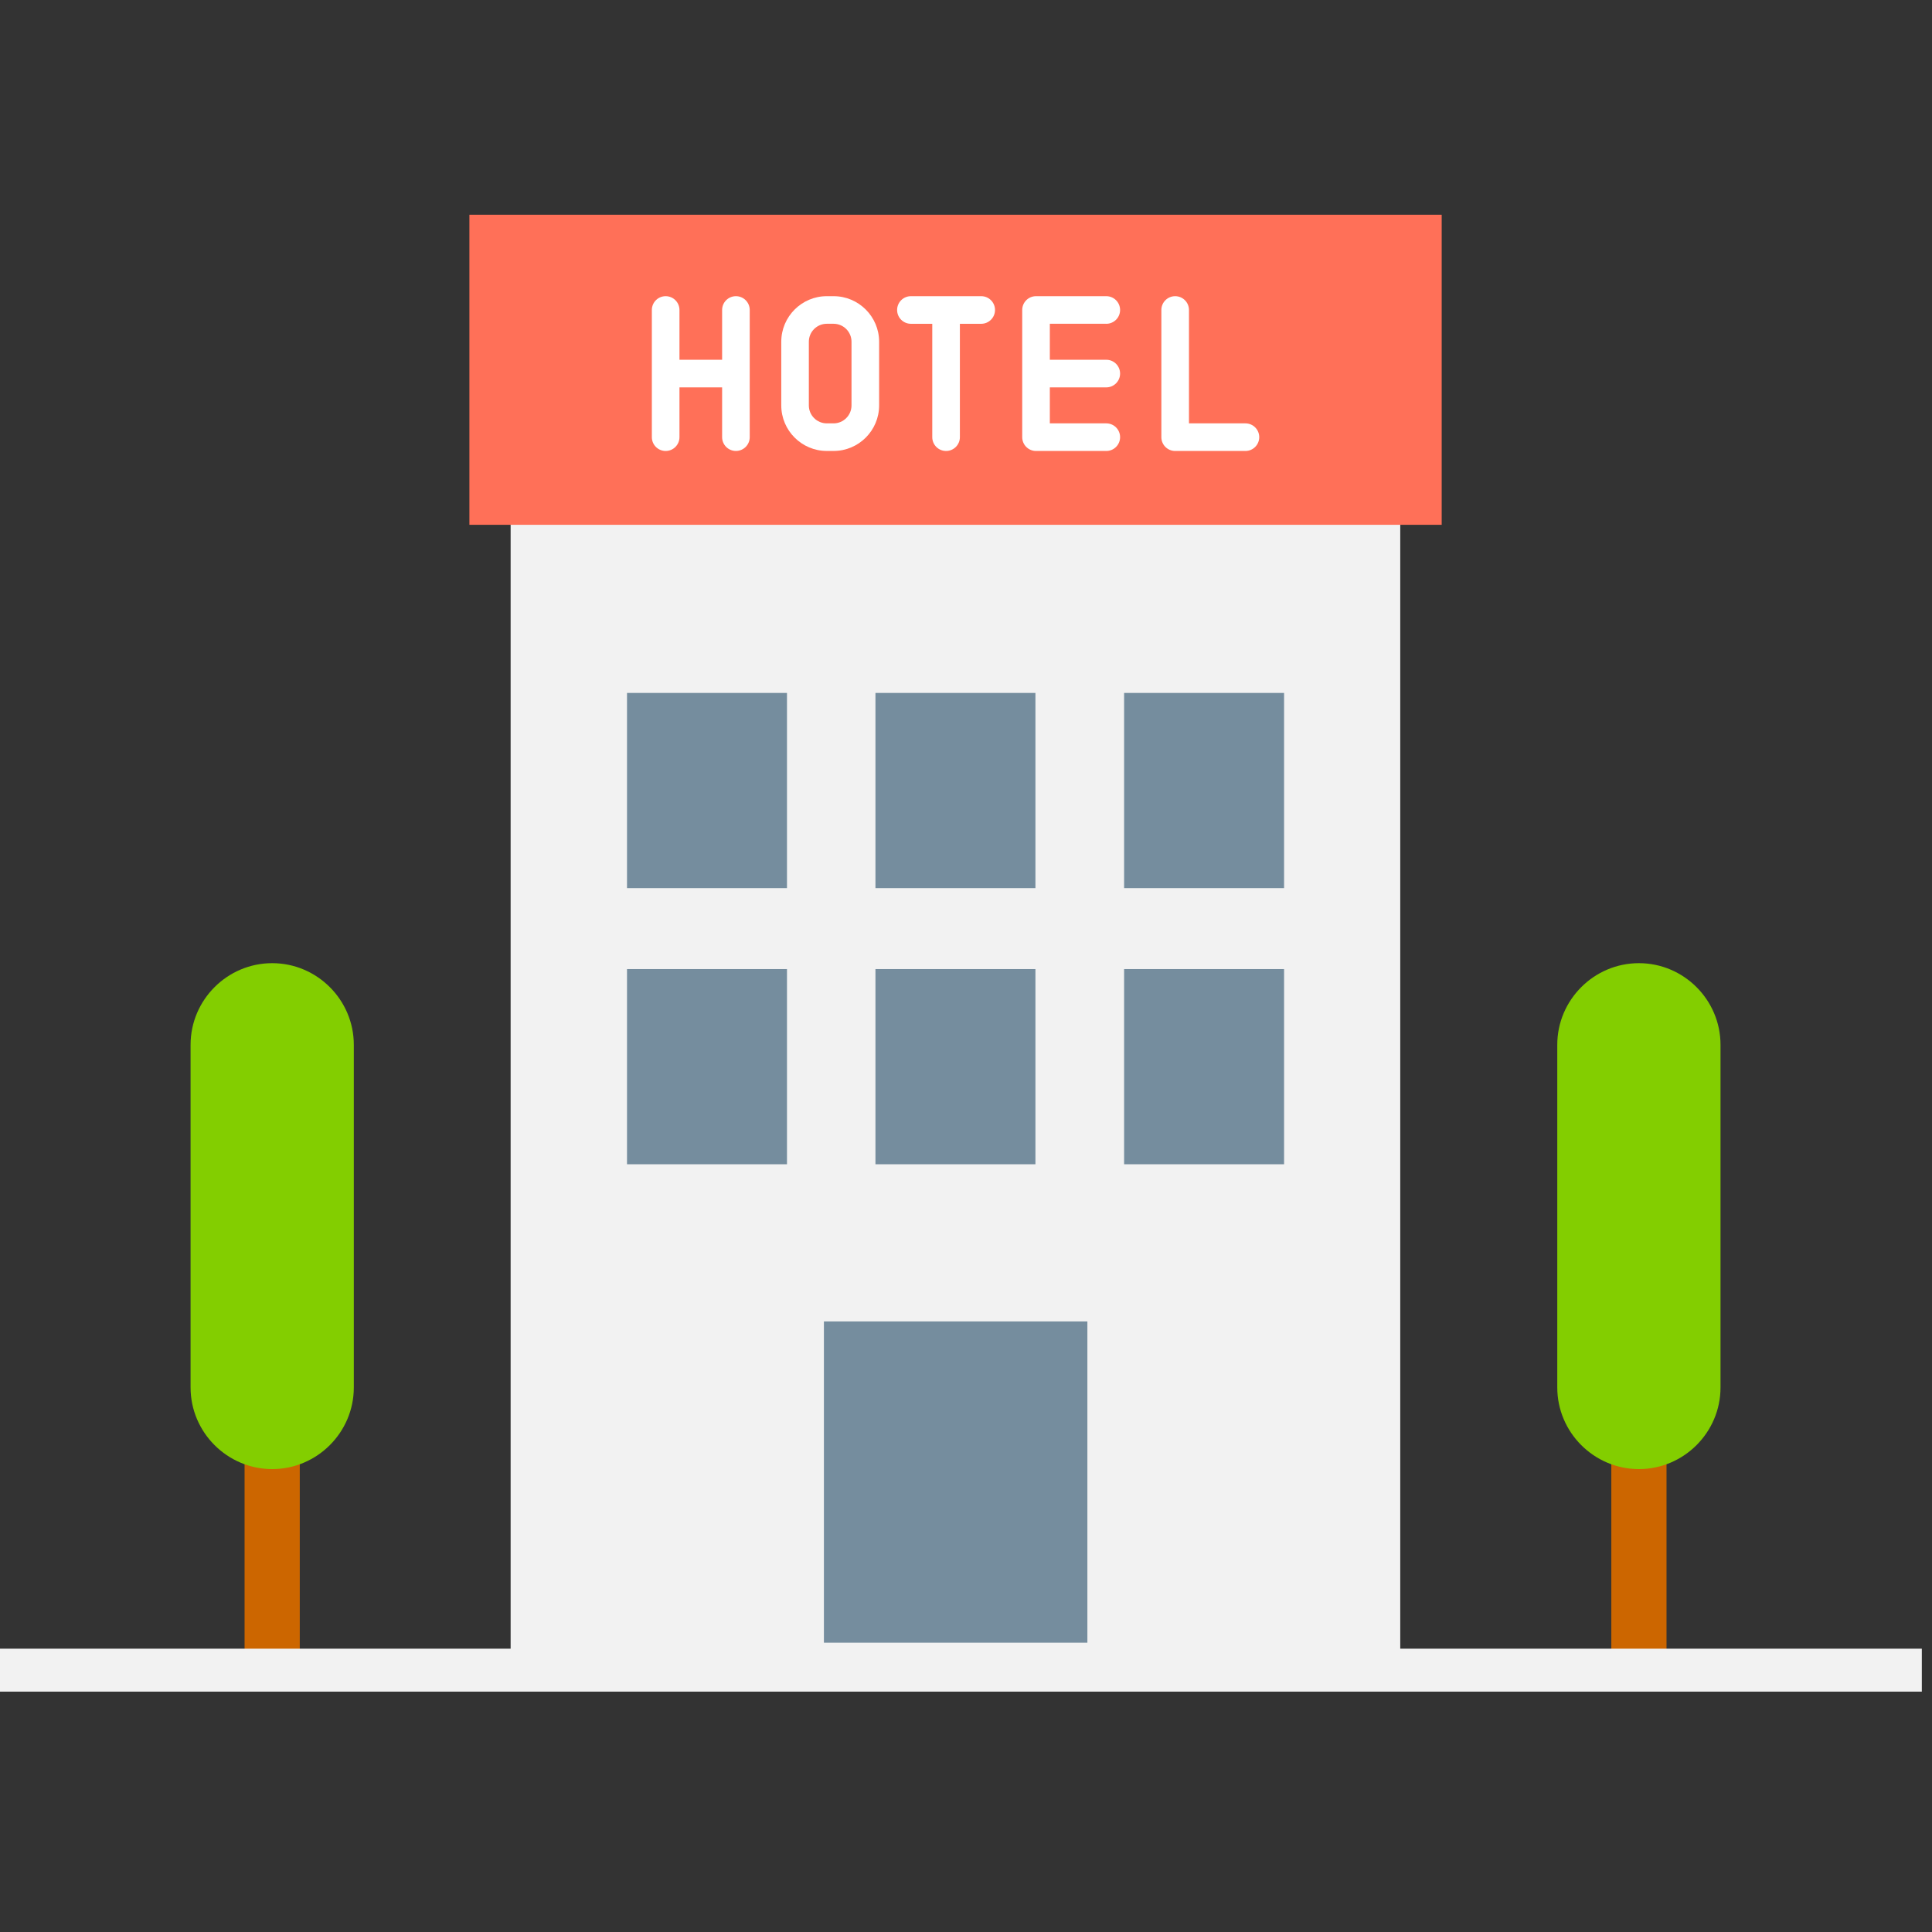 <?xml version="1.0" encoding="UTF-8" standalone="no" ?>
<!DOCTYPE svg PUBLIC "-//W3C//DTD SVG 1.1//EN" "http://www.w3.org/Graphics/SVG/1.1/DTD/svg11.dtd">
<svg xmlns="http://www.w3.org/2000/svg" xmlns:xlink="http://www.w3.org/1999/xlink" version="1.1" width="350" height="350" viewBox="0 0 350 350" xml:space="preserve">
<rect x="0" y="0" width="350" height="350" fill="#333333" stroke="none"/>
<desc>Created with Fabric.js 1.7.22</desc>
<defs>
</defs>
<g id="icon" style="stroke: none; stroke-width: 1; stroke-dasharray: none; stroke-linecap: butt; stroke-linejoin: miter; stroke-miterlimit: 10; fill: none; fill-rule: nonzero; opacity: 1;" transform="translate(-1.944 -1.944) scale(3.89 3.89)" >
	<rect x="75.54" y="66.34" rx="0" ry="0" width="2.57" height="11.79" style="stroke: none; stroke-width: 1; stroke-dasharray: none; stroke-linecap: butt; stroke-linejoin: miter; stroke-miterlimit: 10; fill: rgb(204,102,0); fill-rule: nonzero; opacity: 1;" transform=" matrix(1 0 0 1 0 0) "/>
	<rect x="11.89" y="66.34" rx="0" ry="0" width="2.57" height="11.79" style="stroke: none; stroke-width: 1; stroke-dasharray: none; stroke-linecap: butt; stroke-linejoin: miter; stroke-miterlimit: 10; fill: rgb(204,102,0); fill-rule: nonzero; opacity: 1;" transform=" matrix(1 0 0 1 0 0) "/>
	<path d="M 13.176 68.916 L 13.176 68.916 c -2.091 0 -3.801 -1.711 -3.801 -3.801 V 49.156 c 0 -2.091 1.711 -3.801 3.801 -3.801 h 0 c 2.091 0 3.801 1.711 3.801 3.801 v 15.959 C 16.977 67.206 15.267 68.916 13.176 68.916 z" style="stroke: none; stroke-width: 1; stroke-dasharray: none; stroke-linecap: butt; stroke-linejoin: miter; stroke-miterlimit: 10; fill: rgb(131,206,0); fill-rule: nonzero; opacity: 1;" transform=" matrix(1 0 0 1 0 0) " stroke-linecap="round" />
	<path d="M 76.824 68.916 L 76.824 68.916 c -2.091 0 -3.801 -1.711 -3.801 -3.801 V 49.156 c 0 -2.091 1.711 -3.801 3.801 -3.801 h 0 c 2.091 0 3.801 1.711 3.801 3.801 v 15.959 C 80.625 67.206 78.915 68.916 76.824 68.916 z" style="stroke: none; stroke-width: 1; stroke-dasharray: none; stroke-linecap: butt; stroke-linejoin: miter; stroke-miterlimit: 10; fill: rgb(131,206,0); fill-rule: nonzero; opacity: 1;" transform=" matrix(1 0 0 1 0 0) " stroke-linecap="round" />
	<rect x="24.28" y="19.05" rx="0" ry="0" width="41.43" height="59.24" style="stroke: none; stroke-width: 1; stroke-dasharray: none; stroke-linecap: butt; stroke-linejoin: miter; stroke-miterlimit: 10; fill: rgb(242,242,242); fill-rule: nonzero; opacity: 1;" transform=" matrix(1 0 0 1 0 0) "/>
	<rect x="22.36" y="10.5" rx="0" ry="0" width="45.28" height="14.44" style="stroke: none; stroke-width: 1; stroke-dasharray: none; stroke-linecap: butt; stroke-linejoin: miter; stroke-miterlimit: 10; fill: rgb(255,112,88); fill-rule: nonzero; opacity: 1;" transform=" matrix(1 0 0 1 0 0) "/>
	<path d="M 34.772 14.293 c -0.355 0 -0.643 0.288 -0.643 0.643 v 2.318 h -1.986 v -2.318 c 0 -0.355 -0.288 -0.643 -0.643 -0.643 s -0.643 0.288 -0.643 0.643 v 5.923 c 0 0.355 0.288 0.643 0.643 0.643 s 0.643 -0.288 0.643 -0.643 V 18.54 h 1.986 v 2.318 c 0 0.355 0.288 0.643 0.643 0.643 c 0.355 0 0.643 -0.288 0.643 -0.643 v -5.923 C 35.415 14.581 35.127 14.293 34.772 14.293 z" style="stroke: none; stroke-width: 1; stroke-dasharray: none; stroke-linecap: butt; stroke-linejoin: miter; stroke-miterlimit: 10; fill: rgb(255,255,255); fill-rule: nonzero; opacity: 1;" transform=" matrix(1 0 0 1 0 0) " stroke-linecap="round" />
	<path d="M 39.32 14.293 h -0.315 c -1.17 0 -2.121 0.952 -2.121 2.121 v 2.966 c 0 1.17 0.952 2.121 2.121 2.121 h 0.315 c 1.17 0 2.121 -0.952 2.121 -2.121 v -2.966 C 41.441 15.245 40.489 14.293 39.32 14.293 z M 40.155 19.38 c 0 0.461 -0.375 0.836 -0.836 0.836 h -0.315 c -0.461 0 -0.836 -0.375 -0.836 -0.836 v -2.966 c 0 -0.461 0.375 -0.836 0.836 -0.836 h 0.315 c 0.461 0 0.836 0.375 0.836 0.836 V 19.38 z" style="stroke: none; stroke-width: 1; stroke-dasharray: none; stroke-linecap: butt; stroke-linejoin: miter; stroke-miterlimit: 10; fill: rgb(255,255,255); fill-rule: nonzero; opacity: 1;" transform=" matrix(1 0 0 1 0 0) " stroke-linecap="round" />
	<path d="M 46.195 14.293 h -3.273 c -0.355 0 -0.643 0.288 -0.643 0.643 c 0 0.355 0.288 0.643 0.643 0.643 h 0.994 v 5.28 c 0 0.355 0.288 0.643 0.643 0.643 c 0.355 0 0.643 -0.288 0.643 -0.643 v -5.28 h 0.993 c 0.355 0 0.643 -0.288 0.643 -0.643 C 46.838 14.581 46.551 14.293 46.195 14.293 z" style="stroke: none; stroke-width: 1; stroke-dasharray: none; stroke-linecap: butt; stroke-linejoin: miter; stroke-miterlimit: 10; fill: rgb(255,255,255); fill-rule: nonzero; opacity: 1;" transform=" matrix(1 0 0 1 0 0) " stroke-linecap="round" />
	<path d="M 52.02 15.579 c 0.355 0 0.643 -0.288 0.643 -0.643 c 0 -0.355 -0.288 -0.643 -0.643 -0.643 h -3.272 c -0.355 0 -0.643 0.288 -0.643 0.643 v 5.923 c 0 0.355 0.288 0.643 0.643 0.643 h 3.272 c 0.355 0 0.643 -0.288 0.643 -0.643 s -0.288 -0.643 -0.643 -0.643 h -2.629 V 18.54 h 2.629 c 0.355 0 0.643 -0.288 0.643 -0.643 c 0 -0.355 -0.288 -0.643 -0.643 -0.643 h -2.629 v -1.676 H 52.02 z" style="stroke: none; stroke-width: 1; stroke-dasharray: none; stroke-linecap: butt; stroke-linejoin: miter; stroke-miterlimit: 10; fill: rgb(255,255,255); fill-rule: nonzero; opacity: 1;" transform=" matrix(1 0 0 1 0 0) " stroke-linecap="round" />
	<path d="M 58.5 20.216 h -2.629 v -5.28 c 0 -0.355 -0.288 -0.643 -0.643 -0.643 c -0.355 0 -0.643 0.288 -0.643 0.643 v 5.923 c 0 0.355 0.288 0.643 0.643 0.643 H 58.5 c 0.355 0 0.643 -0.288 0.643 -0.643 S 58.855 20.216 58.5 20.216 z" style="stroke: none; stroke-width: 1; stroke-dasharray: none; stroke-linecap: butt; stroke-linejoin: miter; stroke-miterlimit: 10; fill: rgb(255,255,255); fill-rule: nonzero; opacity: 1;" transform=" matrix(1 0 0 1 0 0) " stroke-linecap="round" />
	<rect x="38.87" y="62.04" rx="0" ry="0" width="12.27" height="14.96" style="stroke: none; stroke-width: 1; stroke-dasharray: none; stroke-linecap: butt; stroke-linejoin: miter; stroke-miterlimit: 10; fill: rgb(117,141,158); fill-rule: nonzero; opacity: 1;" transform=" matrix(1 0 0 1 0 0) "/>
	<rect x="41.27" y="45.63" rx="0" ry="0" width="7.45" height="9.09" style="stroke: none; stroke-width: 1; stroke-dasharray: none; stroke-linecap: butt; stroke-linejoin: miter; stroke-miterlimit: 10; fill: rgb(117,141,158); fill-rule: nonzero; opacity: 1;" transform=" matrix(1 0 0 1 0 0) "/>
	<rect x="52.85" y="45.63" rx="0" ry="0" width="7.45" height="9.09" style="stroke: none; stroke-width: 1; stroke-dasharray: none; stroke-linecap: butt; stroke-linejoin: miter; stroke-miterlimit: 10; fill: rgb(117,141,158); fill-rule: nonzero; opacity: 1;" transform=" matrix(1 0 0 1 0 0) "/>
	<rect x="29.7" y="45.63" rx="0" ry="0" width="7.45" height="9.09" style="stroke: none; stroke-width: 1; stroke-dasharray: none; stroke-linecap: butt; stroke-linejoin: miter; stroke-miterlimit: 10; fill: rgb(117,141,158); fill-rule: nonzero; opacity: 1;" transform=" matrix(1 0 0 1 0 0) "/>
	<rect x="41.27" y="32.77" rx="0" ry="0" width="7.45" height="9.09" style="stroke: none; stroke-width: 1; stroke-dasharray: none; stroke-linecap: butt; stroke-linejoin: miter; stroke-miterlimit: 10; fill: rgb(117,141,158); fill-rule: nonzero; opacity: 1;" transform=" matrix(1 0 0 1 0 0) "/>
	<rect x="52.85" y="32.77" rx="0" ry="0" width="7.45" height="9.09" style="stroke: none; stroke-width: 1; stroke-dasharray: none; stroke-linecap: butt; stroke-linejoin: miter; stroke-miterlimit: 10; fill: rgb(117,141,158); fill-rule: nonzero; opacity: 1;" transform=" matrix(1 0 0 1 0 0) "/>
	<rect x="29.7" y="32.77" rx="0" ry="0" width="7.45" height="9.09" style="stroke: none; stroke-width: 1; stroke-dasharray: none; stroke-linecap: butt; stroke-linejoin: miter; stroke-miterlimit: 10; fill: rgb(117,141,158); fill-rule: nonzero; opacity: 1;" transform=" matrix(1 0 0 1 0 0) "/>
	<rect x="0" y="77.28" rx="0" ry="0" width="90" height="2" style="stroke: none; stroke-width: 1; stroke-dasharray: none; stroke-linecap: butt; stroke-linejoin: miter; stroke-miterlimit: 10; fill: rgb(242,242,242); fill-rule: nonzero; opacity: 1;" transform=" matrix(1 0 0 1 0 0) "/>
</g>
</svg>
